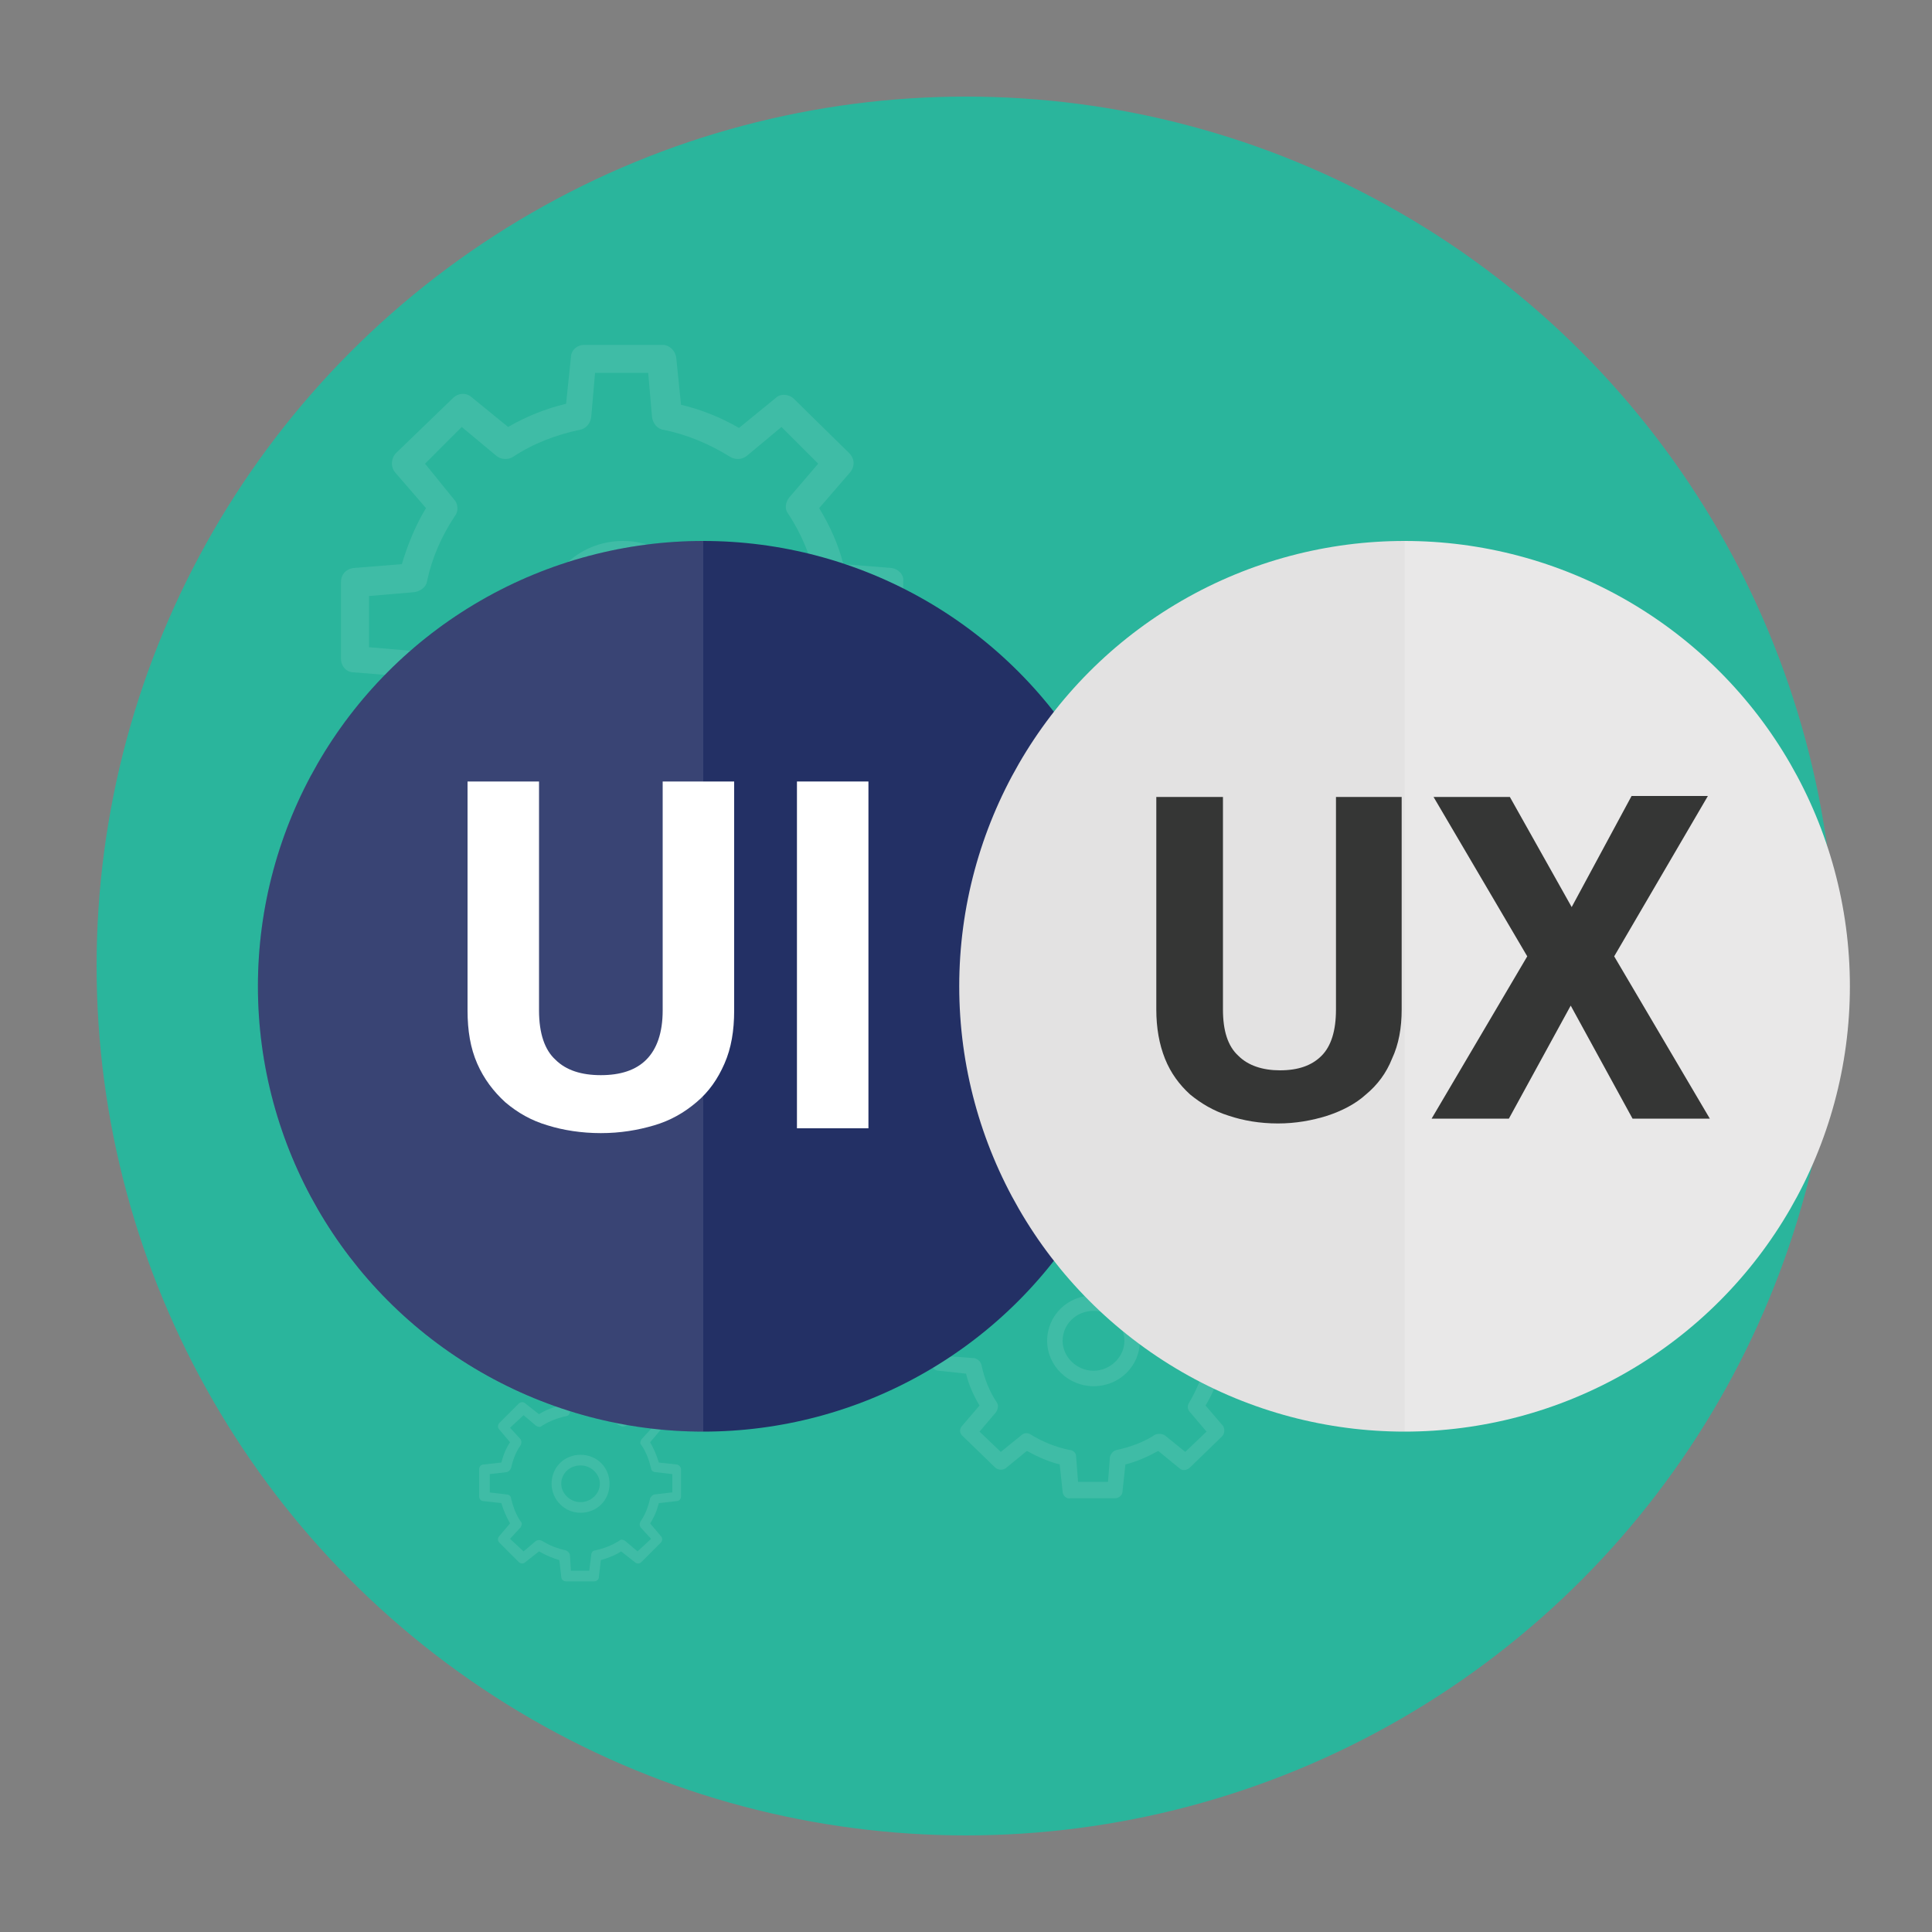 <?xml version="1.0" encoding="utf-8"?>
<!-- Generator: Adobe Illustrator 21.1.0, SVG Export Plug-In . SVG Version: 6.00 Build 0)  -->
<svg version="1.1" id="Layer_1" xmlns="http://www.w3.org/2000/svg" xmlns:xlink="http://www.w3.org/1999/xlink" x="0px" y="0px"
	 viewBox="0 0 200 200" style="enable-background:new 0 0 200 200;" xml:space="preserve">
<rect x="0" y="0" width="200" height="200" fill="#808080" stroke="none"/>
<style type="text/css">
	.st0{fill:#D4D4D4;}
	.st1{fill:#242F64;}
	.st2{fill:#2AB59C;}
	.st3{fill:none;stroke:#242F64;stroke-width:0.5;stroke-miterlimit:10;}
	.st4{opacity:0.1;}
	.st5{fill:#FFFFFF;}
	.st6{fill:#233065;}
	.st7{fill:#E0E1E0;}
	.st8{fill:#C1C0C0;}
	.st9{fill:#11846E;}
	.st10{fill:#E9E8E8;}
	.st11{opacity:0.1;fill:#FFFFFF;enable-background:new    ;}
	.st12{opacity:3.000000e-02;fill:#010101;enable-background:new    ;}
	.st13{enable-background:new    ;}
	.st14{fill:#353635;}
	.st15{fill:#EBEBEB;}
	.st16{fill:#CCDEF2;}
	.st17{fill:#E5904A;}
	.st18{fill:#9E9E9E;}
	.st19{fill:#149179;}
	.st20{fill:#262626;}
	.st21{fill:#F79D89;}
	.st22{clip-path:url(#SVGID_2_);fill:#F9D4C6;}
	.st23{fill:#245187;}
	.st24{fill:#1C3968;}
	.st25{fill:#1B967E;}
	.st26{fill:#BAE4FA;}
	.st27{fill:#9AC8E0;}
	.st28{fill:#16967E;}
	.st29{fill:#010101;}
	.st30{fill:#3C8FCD;}
</style>
<circle class="st2" cx="100" cy="100" r="90"/>
<g class="st4">
	<path class="st5" d="M129,135.8l-2.8-0.3c-0.3-1.2-0.8-2.3-1.4-3.3l1.8-2.1c0.3-0.3,0.3-0.8-0.1-1.1l-3.3-3.2
		c-0.3-0.3-0.8-0.3-1.1-0.1l-2.2,1.8c-1.1-0.6-2.2-1.1-3.4-1.4l-0.3-2.8c0-0.4-0.4-0.8-0.8-0.7h-4.6c-0.4,0-0.8,0.3-0.8,0.7
		l-0.3,2.8c-1.2,0.3-2.3,0.8-3.4,1.4l-2.2-1.8c-0.3-0.3-0.8-0.2-1.1,0.1l-3.3,3.2c-0.3,0.3-0.3,0.8-0.1,1.1l1.8,2.1
		c-0.6,1-1.1,2.1-1.4,3.3l-2.8,0.3c-0.4,0-0.8,0.4-0.8,0.8v4.5c0,0.4,0.3,0.8,0.8,0.8l2.8,0.3c0.3,1.2,0.8,2.3,1.4,3.3l-1.8,2.1
		c-0.3,0.3-0.3,0.8,0.1,1.1l3.3,3.2c0.3,0.3,0.8,0.3,1.1,0.1l2.2-1.8c1.1,0.6,2.2,1.1,3.4,1.4l0.3,2.8c0,0.4,0.4,0.8,0.8,0.7h4.6
		c0.4,0,0.8-0.3,0.8-0.7l0.3-2.8c1.2-0.3,2.3-0.8,3.4-1.4l2.2,1.8c0.3,0.3,0.8,0.2,1.1-0.1l3.3-3.2c0.3-0.3,0.3-0.8,0.1-1.1
		l-1.8-2.1c0.6-1,1.1-2.1,1.4-3.3l2.8-0.3c0.4,0,0.8-0.4,0.8-0.8v-4.5C129.8,136.2,129.5,135.8,129,135.8L129,135.8z M128.1,140.4
		l-2.7,0.2c-0.4,0-0.7,0.3-0.7,0.7c-0.3,1.4-0.9,2.7-1.6,3.9c-0.2,0.3-0.2,0.7,0.1,1l1.7,2l-2.2,2.1l-2.1-1.7
		c-0.3-0.2-0.7-0.2-1-0.1c-1.2,0.8-2.6,1.3-4,1.6c-0.4,0.1-0.6,0.4-0.7,0.7l-0.2,2.6h-3.1l-0.2-2.6c0-0.4-0.3-0.7-0.7-0.7
		c-1.4-0.3-2.7-0.8-4-1.6c-0.3-0.2-0.7-0.2-1,0.1l-2.1,1.7l-2.2-2.1l1.7-2c0.2-0.3,0.3-0.7,0.1-1c-0.8-1.2-1.3-2.5-1.6-3.9
		c-0.1-0.4-0.4-0.6-0.7-0.7l-2.7-0.2v-3l2.7-0.2c0.4,0,0.7-0.3,0.7-0.7c0.3-1.4,0.9-2.7,1.6-3.9c0.2-0.3,0.2-0.7-0.1-1l-1.7-2
		l2.2-2.1l2.1,1.7c0.3,0.2,0.7,0.2,1,0.1c1.2-0.8,2.6-1.3,4-1.6c0.4-0.1,0.6-0.4,0.7-0.7l0.2-2.6h3.1l0.2,2.6c0,0.4,0.3,0.7,0.7,0.7
		c1.4,0.3,2.7,0.8,4,1.6c0.3,0.2,0.7,0.2,1-0.1l2.1-1.7l2.2,2.1l-1.7,2c-0.2,0.3-0.3,0.7-0.1,1c0.8,1.2,1.3,2.5,1.6,3.9
		c0.1,0.4,0.4,0.6,0.7,0.7l2.7,0.2V140.4z"/>
	<path class="st5" d="M113.2,134.1c-2.7,0-4.8,2.1-4.8,4.7c0,2.6,2.2,4.7,4.8,4.7c2.7,0,4.8-2.1,4.8-4.7
		C118,136.2,115.9,134.1,113.2,134.1L113.2,134.1z M113.2,141.9c-1.7,0-3.2-1.4-3.2-3.1c0-1.7,1.4-3.1,3.2-3.1
		c1.7,0,3.2,1.4,3.2,3.1C116.4,140.5,114.9,141.9,113.2,141.9L113.2,141.9z"/>
</g>
<g class="st4">
	<path class="st5" d="M70,151.6l-1.8-0.2c-0.2-0.7-0.5-1.4-0.9-2.1l1.1-1.3c0.2-0.2,0.2-0.5,0-0.7l-2-2c-0.2-0.2-0.5-0.2-0.7,0
		l-1.4,1.1c-0.7-0.4-1.4-0.7-2.1-0.9l-0.2-1.7c0-0.3-0.2-0.5-0.5-0.5h-2.9c-0.3,0-0.5,0.2-0.5,0.5l-0.2,1.7
		c-0.7,0.2-1.5,0.5-2.1,0.9l-1.4-1.1c-0.2-0.2-0.5-0.2-0.7,0l-2,2c-0.2,0.2-0.2,0.5,0,0.7l1.1,1.3c-0.4,0.6-0.7,1.3-0.9,2.1
		l-1.8,0.2c-0.3,0-0.5,0.2-0.5,0.5v2.8c0,0.3,0.2,0.5,0.5,0.5l1.8,0.2c0.2,0.7,0.5,1.4,0.9,2.1l-1.1,1.3c-0.2,0.2-0.2,0.5,0,0.7l2,2
		c0.2,0.2,0.5,0.2,0.7,0l1.4-1.1c0.7,0.4,1.4,0.7,2.1,0.9l0.2,1.7c0,0.3,0.2,0.5,0.5,0.5h2.9c0.3,0,0.5-0.2,0.5-0.5l0.2-1.7
		c0.7-0.2,1.5-0.5,2.1-0.9l1.4,1.1c0.2,0.2,0.5,0.2,0.7,0l2-2c0.2-0.2,0.2-0.5,0-0.7l-1.1-1.3c0.4-0.6,0.7-1.3,0.9-2.1l1.8-0.2
		c0.3,0,0.5-0.2,0.5-0.5v-2.8C70.5,151.9,70.3,151.6,70,151.6L70,151.6z M69.5,154.5l-1.7,0.2c-0.2,0-0.4,0.2-0.5,0.4
		c-0.2,0.9-0.5,1.7-1,2.4c-0.1,0.2-0.1,0.4,0,0.6l1.1,1.2l-1.4,1.3l-1.3-1.1c-0.2-0.1-0.4-0.2-0.6,0c-0.8,0.5-1.6,0.8-2.5,1
		c-0.2,0-0.4,0.2-0.4,0.5l-0.2,1.6h-1.9L59,161c0-0.2-0.2-0.4-0.4-0.5c-0.9-0.2-1.7-0.5-2.5-1c-0.2-0.1-0.4-0.1-0.6,0l-1.3,1.1
		l-1.4-1.3l1.1-1.2c0.1-0.2,0.2-0.4,0-0.6c-0.5-0.7-0.8-1.6-1-2.4c0-0.2-0.2-0.4-0.5-0.4l-1.7-0.2v-1.9l1.7-0.2
		c0.2,0,0.4-0.2,0.5-0.4c0.2-0.9,0.5-1.7,1-2.4c0.1-0.2,0.1-0.4,0-0.6l-1.1-1.2l1.4-1.3l1.3,1.1c0.2,0.1,0.4,0.2,0.6,0
		c0.8-0.5,1.6-0.8,2.5-1c0.2,0,0.4-0.2,0.4-0.5l0.2-1.6h1.9l0.2,1.6c0,0.2,0.2,0.4,0.4,0.5c0.9,0.2,1.7,0.5,2.5,1
		c0.2,0.1,0.4,0.1,0.6,0l1.3-1.1l1.4,1.3l-1.1,1.2c-0.1,0.2-0.2,0.4,0,0.6c0.5,0.7,0.8,1.6,1,2.4c0,0.2,0.2,0.4,0.5,0.4l1.7,0.2
		V154.5z"/>
	<path class="st5" d="M60.1,150.6c-1.7,0-3,1.3-3,3c0,1.6,1.3,3,3,3c1.7,0,3-1.3,3-3C63.1,151.9,61.8,150.6,60.1,150.6L60.1,150.6z
		 M60.1,155.5c-1.1,0-2-0.9-2-1.9c0-1.1,0.9-1.9,2-1.9c1.1,0,2,0.9,2,1.9C62.1,154.6,61.2,155.5,60.1,155.5L60.1,155.5z"/>
</g>
<g class="st4">
	<path class="st5" d="M92.3,58.8l-5-0.4c-0.5-2-1.4-4-2.5-5.8l3.2-3.7c0.5-0.6,0.5-1.4-0.1-2l-5.7-5.6c-0.5-0.5-1.4-0.6-1.9-0.1
		l-3.8,3.1c-1.9-1.1-3.9-1.9-6-2.4L70,37c-0.1-0.7-0.7-1.3-1.4-1.3h-8.1c-0.8,0-1.4,0.6-1.4,1.3l-0.5,4.8c-2.1,0.5-4.1,1.3-6,2.4
		l-3.8-3.1c-0.6-0.5-1.4-0.4-1.9,0.1L41,46.9c-0.5,0.5-0.6,1.4-0.1,2l3.2,3.7c-1.1,1.8-1.9,3.8-2.5,5.8l-5,0.4
		c-0.8,0.1-1.3,0.7-1.3,1.4v8c0,0.8,0.6,1.4,1.3,1.4l5,0.4c0.5,2,1.4,4,2.5,5.8l-3.2,3.7c-0.5,0.6-0.5,1.4,0.1,2l5.7,5.6
		c0.5,0.5,1.4,0.6,1.9,0.1l3.8-3.1c1.9,1.1,3.9,1.9,6,2.4l0.5,4.8c0.1,0.7,0.7,1.3,1.5,1.3h8.1c0.7,0,1.4-0.6,1.4-1.3l0.5-4.8
		c2.1-0.5,4.1-1.3,6-2.4l3.8,3.1c0.6,0.5,1.4,0.4,1.9-0.1l5.7-5.6c0.5-0.5,0.6-1.4,0.1-2l-3.2-3.7c1.1-1.8,1.9-3.8,2.5-5.8l5-0.4
		c0.8-0.1,1.3-0.7,1.3-1.4v-8C93.6,59.5,93,58.9,92.3,58.8L92.3,58.8z M90.7,66.9L86,67.3c-0.6,0.1-1.2,0.5-1.3,1.1
		c-0.5,2.4-1.5,4.7-2.9,6.8c-0.4,0.5-0.3,1.3,0.1,1.7l3,3.5l-3.8,3.8l-3.6-3c-0.5-0.4-1.2-0.4-1.7-0.1c-2.1,1.4-4.5,2.3-6.9,2.8
		c-0.6,0.1-1.1,0.6-1.2,1.3l-0.4,4.6h-5.5l-0.4-4.6c-0.1-0.6-0.5-1.2-1.2-1.3c-2.5-0.5-4.8-1.5-6.9-2.8c-0.5-0.3-1.2-0.3-1.7,0.1
		l-3.6,3L44,80.5l3-3.5c0.4-0.5,0.5-1.2,0.1-1.7c-1.4-2.1-2.3-4.4-2.9-6.8c-0.1-0.6-0.7-1.1-1.3-1.1l-4.7-0.4v-5.3l4.7-0.4
		c0.6-0.1,1.2-0.5,1.3-1.1c0.5-2.4,1.5-4.7,2.9-6.8c0.4-0.5,0.3-1.3-0.1-1.7L44,48l3.8-3.8l3.6,3c0.5,0.4,1.2,0.4,1.7,0.1
		c2.1-1.4,4.5-2.3,6.9-2.8c0.6-0.1,1.1-0.6,1.2-1.3l0.4-4.6h5.5l0.4,4.6c0.1,0.6,0.5,1.2,1.2,1.3c2.5,0.5,4.8,1.5,6.9,2.8
		c0.5,0.3,1.2,0.3,1.7-0.1l3.6-3l3.8,3.8l-3,3.5c-0.4,0.5-0.5,1.2-0.1,1.7c1.4,2.1,2.3,4.4,2.9,6.8c0.1,0.6,0.7,1.1,1.3,1.1l4.7,0.4
		V66.9z"/>
	<path class="st5" d="M64.5,56c-4.7,0-8.4,3.7-8.4,8.3c0,4.6,3.8,8.3,8.4,8.3c4.7,0,8.5-3.7,8.5-8.3C72.9,59.7,69.1,56,64.5,56
		L64.5,56z M64.5,69.7c-3.1,0-5.5-2.4-5.5-5.4c0-3,2.5-5.4,5.5-5.4c3.1,0,5.5,2.4,5.5,5.4C70,67.2,67.5,69.7,64.5,69.7L64.5,69.7z"
		/>
</g>
<circle class="st6" cx="72.8" cy="102.1" r="46.1"/>
<circle class="st10" cx="145.4" cy="102.1" r="46.1"/>
<path class="st11" d="M72.8,148.2c-25.5,0-46.1-20.6-46.1-46.1C26.7,76.6,47.4,56,72.8,56"/>
<path class="st12" d="M145.4,148.2c-25.5,0-46.1-20.6-46.1-46.1S119.9,56,145.4,56c0,0,0,0,0,0"/>
<g class="st13">
	<path class="st5" d="M76,80.9v23.7c0,2.1-0.3,3.9-1,5.5c-0.7,1.6-1.6,2.9-2.9,4s-2.7,1.9-4.4,2.4c-1.7,0.5-3.5,0.8-5.5,0.8
		c-2,0-3.9-0.3-5.5-0.8c-1.7-0.5-3.1-1.3-4.4-2.4c-1.2-1.1-2.2-2.4-2.9-4c-0.7-1.6-1-3.4-1-5.5V80.9h7.4v23.7c0,2.4,0.6,4.1,1.7,5.1
		c1.1,1.1,2.7,1.6,4.7,1.6c2,0,3.6-0.5,4.7-1.6c1.1-1.1,1.7-2.8,1.7-5.1V80.9H76z"/>
	<path class="st5" d="M89.9,116.8h-7.4V80.9h7.4V116.8z"/>
</g>
<g class="st13">
	<path class="st14" d="M145.1,82.5v22c0,1.9-0.3,3.6-1,5.1c-0.6,1.5-1.5,2.7-2.7,3.7c-1.1,1-2.5,1.7-4,2.2c-1.6,0.5-3.3,0.8-5.1,0.8
		c-1.9,0-3.6-0.3-5.1-0.8c-1.6-0.5-2.9-1.3-4-2.2c-1.1-1-2-2.2-2.6-3.7c-0.6-1.5-0.9-3.2-0.9-5.1v-22h6.9v22c0,2.2,0.5,3.8,1.6,4.8
		c1,1,2.5,1.5,4.3,1.5c1.9,0,3.3-0.5,4.3-1.5c1-1,1.5-2.6,1.5-4.8v-22H145.1z"/>
	<path class="st14" d="M162.7,93.9l6.2-11.5h7.9L167.1,99l9.9,16.8h-8l-6.4-11.7l-6.4,11.7h-8l9.9-16.8l-9.7-16.5h7.9L162.7,93.9z"
		/>
</g>
</svg>
